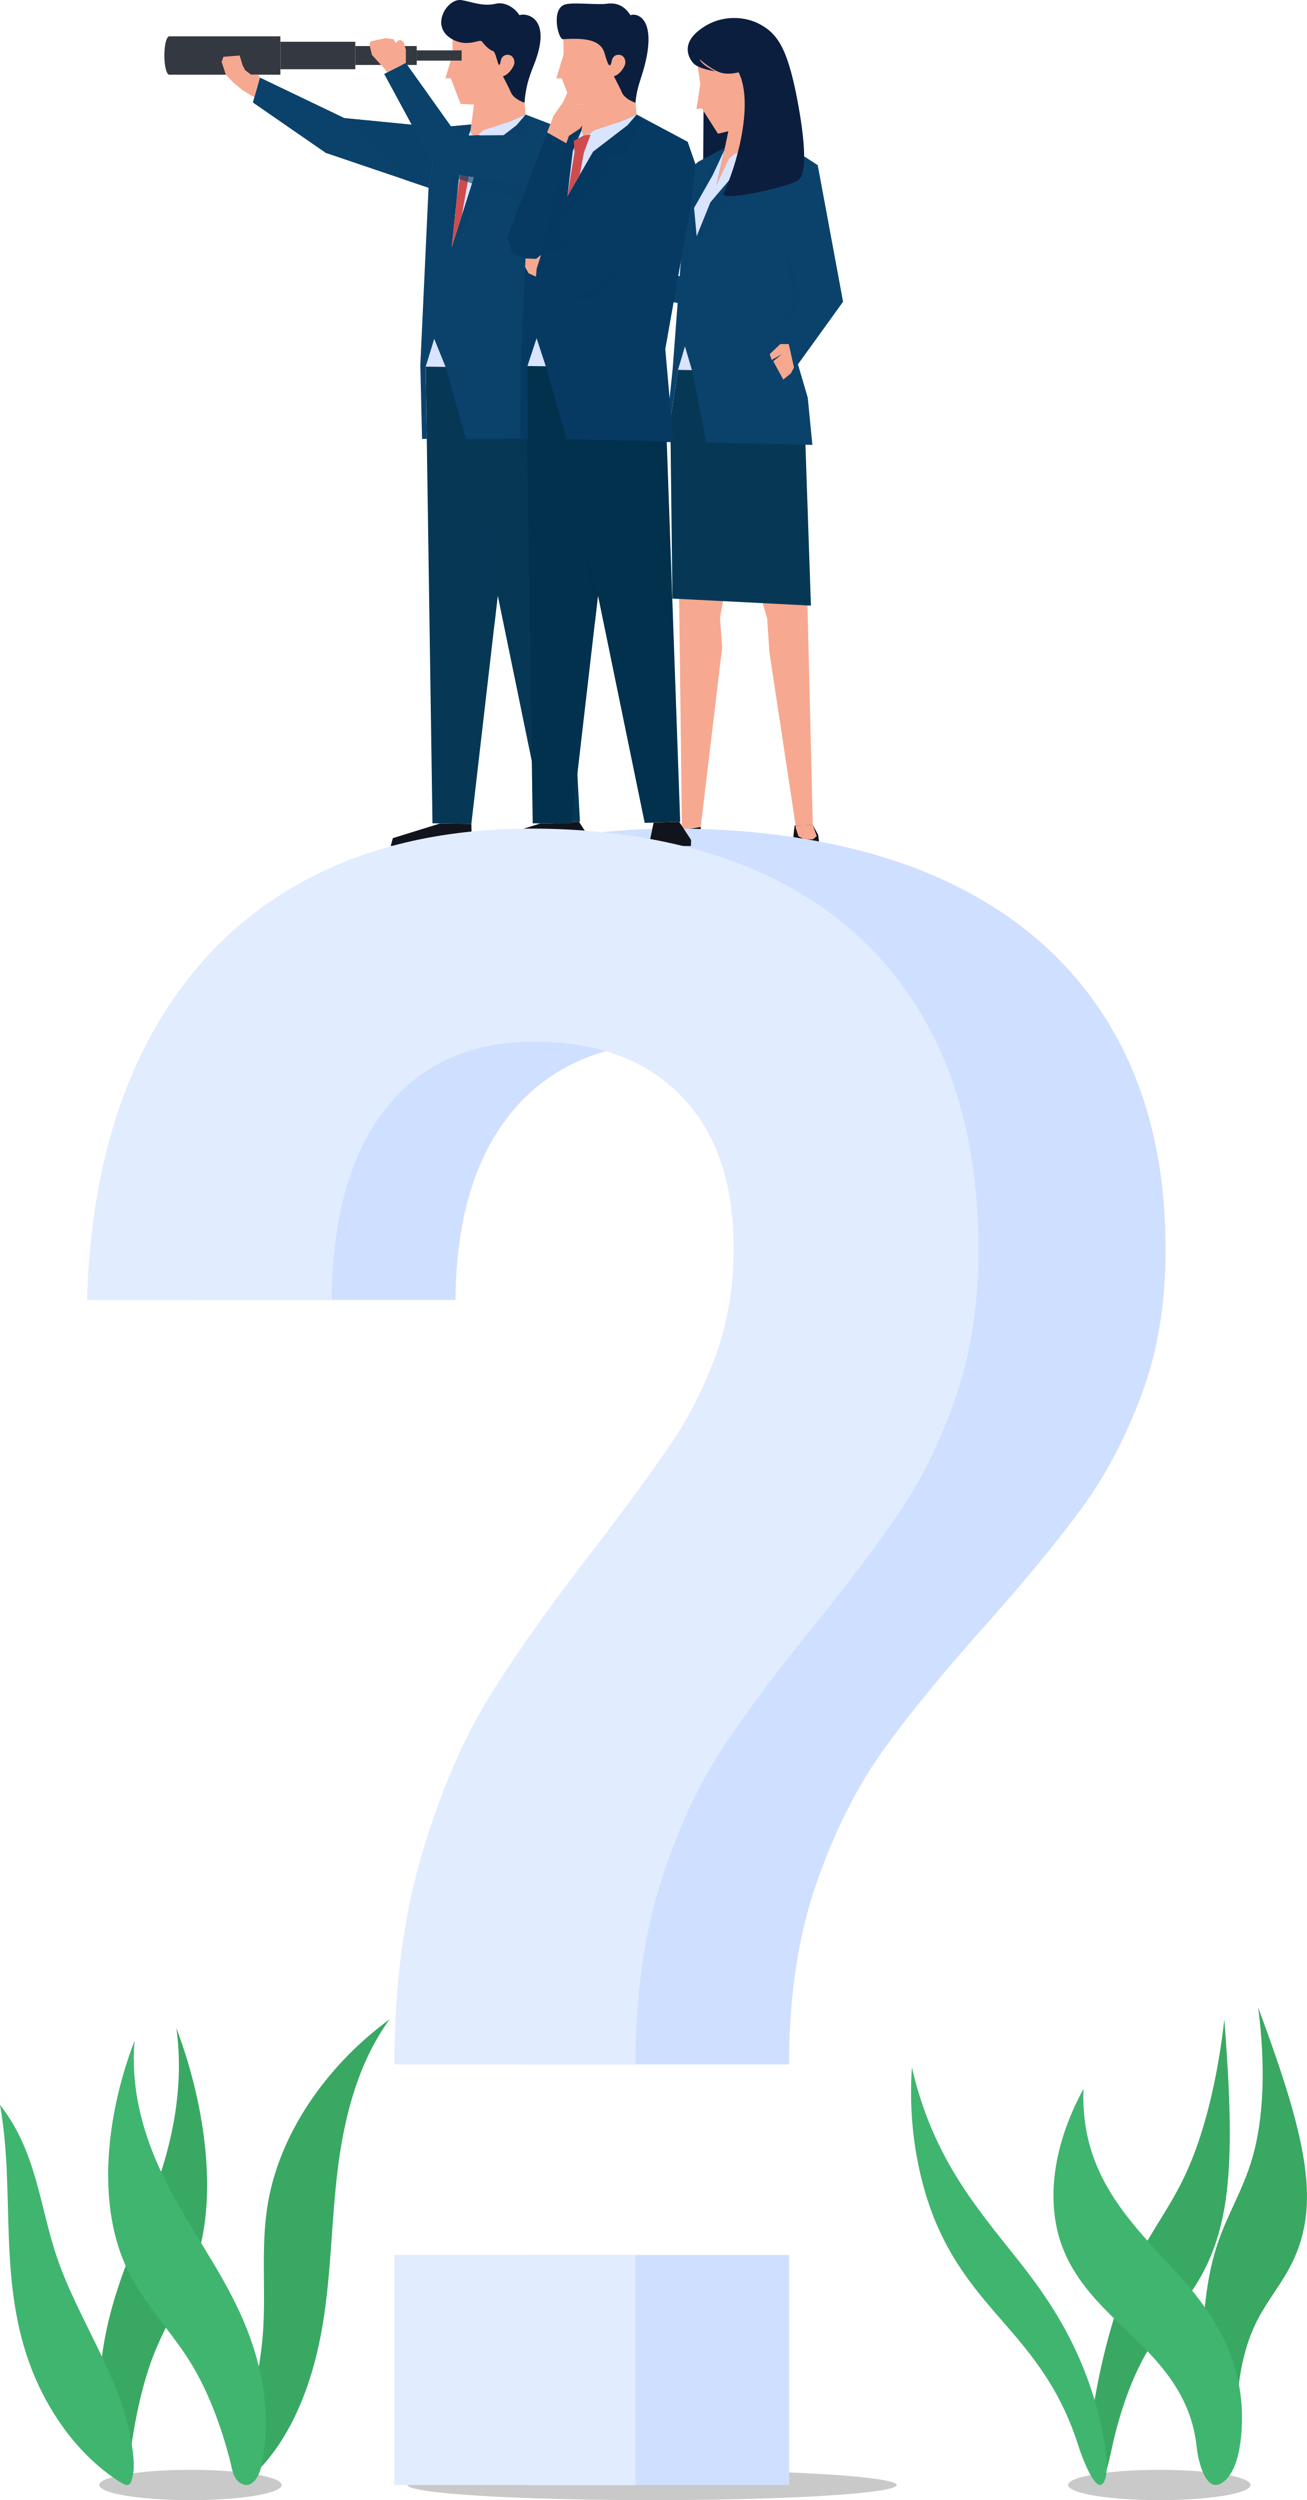 <?xml version="1.0" encoding="UTF-8"?>
<svg xmlns="http://www.w3.org/2000/svg" viewBox="0 0 714.43 1366.08">
  <defs>
    <style>
      .cls-1 {
        fill: #39a862;
      }

      .cls-2 {
        fill: #6b6b6b;
        opacity: .36;
      }

      .cls-3, .cls-4, .cls-5, .cls-6, .cls-7, .cls-8, .cls-9, .cls-10, .cls-11 {
        opacity: .63;
      }

      .cls-3, .cls-4, .cls-6, .cls-7, .cls-8, .cls-10, .cls-11, .cls-12 {
        mix-blend-mode: multiply;
      }

      .cls-3, .cls-13 {
        fill: #063856;
      }

      .cls-4, .cls-14, .cls-5 {
        fill: #0b426b;
      }

      .cls-15 {
        fill: #343840;
      }

      .cls-16 {
        fill: #11141c;
      }

      .cls-17 {
        fill: #142b5a;
      }

      .cls-18 {
        fill: #40b56f;
      }

      .cls-5, .cls-9 {
        mix-blend-mode: screen;
      }

      .cls-19, .cls-7, .cls-12 {
        fill: #d9e4ff;
      }

      .cls-20 {
        isolation: isolate;
      }

      .cls-21, .cls-8 {
        fill: #f7a890;
      }

      .cls-22, .cls-10 {
        fill: #02314d;
      }

      .cls-6, .cls-9, .cls-23 {
        fill: #063a62;
      }

      .cls-24 {
        fill: #cfdfff;
      }

      .cls-25 {
        fill: #0c1e3e;
      }

      .cls-26 {
        fill: #e2ecff;
      }

      .cls-11, .cls-27 {
        fill: #cf4c4c;
      }
    </style>
  </defs>
  <g class="cls-20">
    <g id="Layer_2" data-name="Layer 2">
      <g id="Layer_1-2" data-name="Layer 1">
        <ellipse class="cls-2" cx="104.11" cy="1357.79" rx="49.85" ry="8.29"/>
        <ellipse class="cls-2" cx="633.72" cy="1357.79" rx="49.85" ry="8.29"/>
        <ellipse class="cls-2" cx="356.43" cy="1357.79" rx="133.71" ry="8.29"/>
        <g>
          <polygon class="cls-25" points="384.75 32.57 384.31 97.91 420.11 79.97 405.92 30.33 384.75 32.57"/>
          <polygon class="cls-21" points="348.92 147.92 345.51 146.52 342.83 144.28 339.63 143.06 336.48 143.52 337.65 145.59 339.08 145.77 339.42 146.33 337.93 146.55 335.3 146.53 334.21 144.48 329.72 136.72 328.48 137.13 330.76 144.2 333.7 150.28 336.87 155.46 341.08 158.51 346.47 158.74 348.92 158.92 348.92 147.92"/>
          <polygon class="cls-14" points="399.25 98.07 385.12 152.71 348.92 147.92 348.95 161.37 388.26 169.05 399.25 98.07"/>
          <g>
            <path class="cls-17" d="M341.46,155.74h0l-16.54-29h0c-.48.12-.72.66-.54.98l15.95,27.98c.12.29.6.65,1.12.04Z"/>
            <path class="cls-19" d="M341.46,155.74l.64-1.06c.28-.46.32-1.14.09-1.53l-14.67-25.72c-.22-.39-.83-.71-1.37-.7h-1.24s16.54,29.01,16.54,29.01Z"/>
          </g>
          <polygon class="cls-21" points="435.37 202.83 438.91 229.87 444.29 450.76 434.91 451.08 420.57 356.29 419.35 337.96 403.27 282.22 393.55 337.81 394.76 353.68 383.03 451.75 372.75 451.75 369.7 202.07 435.37 202.83"/>
          <polygon class="cls-13" points="436.29 202.83 439.82 229.87 443.27 330.9 367.57 327.06 366.41 229.7 370.61 202.07 436.29 202.83"/>
          <polygon class="cls-16" points="362 454.99 355.7 459.43 355.7 462.26 369.97 462.26 380.06 455.53 381.35 462.26 383.26 462.26 383.03 451.75 376.66 452.92 366.92 456.5 362 454.99"/>
          <polygon class="cls-16" points="434.35 451.1 433.83 455.44 433.34 462.26 435.29 462.26 435.67 461.28 436.42 462.26 446.67 462.26 447.7 459.82 447.2 456.12 444.29 450.76 434.35 451.1"/>
          <polygon class="cls-21" points="444.29 450.76 446.44 456.88 444.29 458.63 439.67 458.63 436.42 456.88 434.91 452.2 434.91 451.08 444.29 450.76"/>
          <polygon class="cls-21" points="372.77 451.51 362 454.99 366.92 456.5 376.66 452.92 383.03 451.75 372.77 451.51"/>
          <polygon class="cls-14" points="424.53 75.63 447 90.26 433.3 189.24 441.53 217.27 444.07 243.09 386.17 241.7 378.21 202.2 370.61 202.07 366.51 229.06 366.65 241.56 363.56 241.56 367.68 201.63 372.49 138.12 370.61 111.85 378.07 91.55 381.68 88.36 395.98 80.83 424.53 75.63"/>
          <polygon class="cls-21" points="381.19 34.92 382.81 46.02 380.67 59.61 383.57 59.16 392.45 73.06 398.16 71.69 395.94 82.05 391.69 101.1 402.56 87.87 417.56 78.84 426.85 73.26 425.34 66.93 418.86 29.2 391.5 24.24 381.19 34.92"/>
          <polygon class="cls-5" points="424.53 75.63 419.53 81.47 400.72 95.91 388.34 110.52 380.81 129.08 379.4 113.6 389.62 95.59 395.94 82.05 395.98 80.83 392.26 82.79 385.46 93.26 386.83 96.06 384.31 97.91 376.01 112.2 379.87 135.03 395.74 113.15 410.45 103.64 406.31 97.91 418.3 97.91 424.53 85.8 427.57 77.24 424.53 75.63"/>
          <polygon class="cls-19" points="424.53 75.63 414.57 79.89 401.39 84.22 398.48 86.8 391.69 101.1 395.94 82.05 389.62 95.59 379.4 113.6 380.81 129.08 388.34 110.52 393.49 104.44 400.72 95.91 419.53 81.47 424.53 75.63"/>
          <polygon class="cls-7" points="398.48 86.8 401.39 84.22 404 91.55 400.99 85.93 399.33 86.71 398.48 86.8"/>
          <polygon class="cls-19" points="374.41 189.25 370.61 202.07 378.21 202.2 374.41 189.25"/>
          <polygon class="cls-8" points="398.16 71.69 411.32 65.09 397.61 74.27 398.16 71.69"/>
          <polygon class="cls-14" points="447 90.26 460.84 164.87 431.52 205.51 425.24 199.2 447 90.26"/>
          <polygon class="cls-21" points="432.32 203.98 428.15 207.41 422.68 197.35 427.5 193.49 421.8 196.65 420.74 193.49 426.53 188 431.16 188 434.01 200.82 432.32 203.98"/>
          <polygon class="cls-4" points="426.8 124.95 438.25 163.54 422.99 190.49 433.79 164.29 426.8 124.95"/>
          <path class="cls-25" d="M403.76,39.5c8.71,17.8-1.77,52.58-8.1,65.83-2.91,6.09,38.67-4.56,40.06-6.48,7.91-3.6,1.39-37.65-.05-45.14-5.47-28.38-11.16-35.98-21.61-41.13-8.19-3.84-21.62-4.84-32.89,4.76-9.59,8.17-3.49,16.21-1.56,17.79,2.13,1.75,6.67,3.07,11.34,3.86.31.05-7.07-3.06-8.48-6.57-.11-.27,4.89,4.62,10.3,6.85,4.26,1.76,8.95.75,11.01.23Z"/>
        </g>
        <path class="cls-24" d="M303.6,1011.55c11.34-34.09,25.07-62.85,41.17-86.26,16.07-23.4,37.13-50.31,63.16-80.71,18.92-22.59,33.82-41.17,44.7-55.76,10.88-14.57,19.86-30.8,26.96-48.66,7.09-17.86,10.65-37.08,10.65-57.61v-.62c0-35.72-10.54-63.45-31.59-83.17-21.05-19.72-50.49-29.58-88.33-29.58s-68.03,12.22-89.06,36.66c-21.05,24.44-31.82,59.05-32.28,103.82v.62H102.08v-.62c1.88-54.22,13.71-100.53,35.47-138.92,21.77-38.4,52.28-67.66,91.54-87.79,39.26-20.13,85.87-30.2,139.8-30.2s104.54,9.05,144.76,27.11c40.2,18.06,70.83,44.25,91.89,78.54,21.05,34.31,31.59,75.69,31.59,124.15v.62c0,29.16-4.38,55.46-13.13,78.86-8.77,23.4-19.4,43.74-31.94,60.98-12.54,17.26-29.69,38.21-51.45,62.85-23.65,26.29-42.82,49.6-57.47,69.93-14.67,20.33-26.98,44.77-36.9,73.32-9.94,28.55-14.9,61.5-14.9,98.88h-144.76c0-43.54,5.67-82.35,17.02-116.44ZM286.59,1232.1h144.76v125.69h-144.76v-125.69Z"/>
        <g>
          <polyline class="cls-14" points="240.06 69.6 188.29 64.53 142.06 42.37 138.22 56 178.1 83.56 234.25 102.6"/>
          <polygon class="cls-13" points="303.63 200.82 317.01 448.95 297.61 449.62 272.09 325.45 257.65 450.21 236.4 449.86 232.69 200 303.63 200.82"/>
          <polygon class="cls-3" points="272.09 325.45 262.24 284.34 270.32 340.89 272.09 325.45"/>
          <polygon class="cls-16" points="257.65 450.21 257.92 462.26 251.06 462.26 250.56 460.8 243.57 462.26 213.57 462.26 214.74 457.95 240.63 449.93 257.65 450.21"/>
          <polygon class="cls-16" points="316.47 449 322.96 458.96 322.88 462.26 300.3 462.26 300.3 460.03 302.47 449.48 316.47 449"/>
          <polygon class="cls-14" points="287.33 62.6 309.69 71.19 317.92 98.82 307.26 196.81 313.17 239.74 254.74 239.82 243.55 200.46 232.69 200.34 233.28 239.82 230.7 239.82 229.76 199.44 234.25 102.6 240.06 69.6 257.76 67.99 287.33 62.6"/>
          <polygon class="cls-4" points="188.29 64.53 221 98.11 234.25 102.6 246.92 75.33 257.76 67.99 240.06 69.6 188.29 64.53"/>
          <polygon class="cls-5" points="257.76 67.99 257.15 71.36 252.18 84.87 246.92 135.04 246.92 88.07 250.07 85.32 247.83 81.71 254.53 71.19 255.95 68.56 257.76 67.99"/>
          <polygon class="cls-5" points="287.33 62.6 282.33 68.44 263.52 82.88 246.92 135.04 273.25 90.61 269.12 84.88 281.1 84.88 287.33 72.77 290.37 64.22 287.33 62.6"/>
          <polygon class="cls-21" points="247.32 18.4 247.41 29.62 243.45 42.79 246.38 42.74 251.78 56.8 259.13 57.14 257.15 71.36 258.47 74.05 261.28 73.77 277.37 66.86 287.33 62.6 286.7 56.12 285.42 17.86 258.99 9.22 247.32 18.4"/>
          <path class="cls-25" d="M263.51,22.74c1.04,1.59,4.07,4.67,5.85,5.06,2.22.5,3.11,13.07,4.46,5,.79-2.72,3.26-3.33,5.1-2.59,1.85.74,2.64,3.11,2.08,5.02-.56,1.91-3.28,5.78-5.98,6.36-.34.07,2.48,4.75,4.26,8.93,1.28,3.02,5.63,5.07,7.42,5.6.69-8.34,2.16-13.19,5-20.27,10.88-27.08-4.81-28.94-7.75-27.54-2.65-4.23-8.13-7.46-12.98-6.28-7.38,1.79-14.11-1.45-19.08-2-7.56-.83-17.14,14.54-4.71,21.39,8.8,4.85,15.12-.54,16.33,1.32Z"/>
          <g>
            <rect class="cls-15" x="92.53" y="19.85" width="60.73" height="20.96" transform="translate(245.79 60.66) rotate(180)"/>
            <rect class="cls-15" x="153.26" y="22.83" width="40.96" height="15.01" transform="translate(347.48 60.66) rotate(180)"/>
            <rect class="cls-15" x="194.22" y="25.16" width="33.57" height="10.34" transform="translate(422.01 60.66) rotate(180)"/>
            <rect class="cls-15" x="227.79" y="27.54" width="24.55" height="5.59" transform="translate(480.13 60.66) rotate(180)"/>
            <ellipse class="cls-15" cx="92.53" cy="30.33" rx="2.7" ry="10.48"/>
          </g>
          <polygon class="cls-19" points="287.33 62.6 277.37 66.86 264.2 71.19 261.28 73.77 258.47 74.05 257.15 71.36 252.18 84.87 246.92 135.04 263.52 82.88 282.33 68.44 287.33 62.6"/>
          <polygon class="cls-19" points="237.36 185.14 232.69 200.34 243.55 200.46 237.36 185.14"/>
          <g>
            <polygon class="cls-27" points="258.47 74.05 252.99 76.99 253.36 83.26 249.75 108.02 246.92 135.04 252.39 117.85 258.54 83.28 262.13 73.68 258.47 74.05"/>
            <polygon class="cls-11" points="253.36 83.26 257.13 82.78 258.54 83.28 257.03 83.14 253.36 83.26"/>
            <polygon class="cls-11" points="262.13 73.68 257.67 75.8 252.99 76.99 258.47 74.05 262.13 73.68"/>
          </g>
          <polygon class="cls-12" points="261.28 73.77 264.2 71.19 266.8 78.52 263.79 72.9 262.13 73.68 261.28 73.77"/>
          <polygon class="cls-8" points="259.13 57.14 273.06 52.39 258.82 59.33 259.13 57.14"/>
          <polygon class="cls-4" points="238.92 93.83 301.38 103.24 317.92 98.82 315.34 122.55 302.1 114.97 238.92 93.83"/>
          <polygon class="cls-21" points="221.88 34.43 221.86 31.75 221.88 27.31 220.66 23.08 219.06 21.75 217.25 22.34 216.82 23.45 216.01 22.97 214.95 21.37 210.76 20.82 202.75 22.57 201.92 24.13 203.3 30.01 210.27 37.68 211.72 39.54 221.88 34.43"/>
          <polygon class="cls-14" points="299.6 73.68 250.1 74.05 221.88 34.43 210 40.4 238.92 93.83 301.38 103.24 310.06 84.88 299.6 73.68"/>
          <polygon class="cls-21" points="142.06 42.37 141.18 40.81 137.26 40.81 134.07 38.4 132.65 35.75 130.98 30.33 122.13 31.02 121.14 33.8 123.43 40.77 127.23 44.79 132.63 49.3 139.01 53.19 142.06 42.37"/>
        </g>
        <g>
          <polygon class="cls-22" points="363.03 200.87 371.8 448.95 352.4 449.62 326.88 325.45 312.44 450.21 291.19 449.86 287.48 200 363.03 200.87"/>
          <polygon class="cls-23" points="348 62.6 375.89 77.46 380.28 90.1 377.9 110.53 363.66 190.76 368.1 241.25 309.66 239.97 298.34 200.13 288.31 200 288.58 239.82 284.37 239.82 284.55 199.11 287.48 137.2 304.53 73.68 318.42 67.99 348 62.6"/>
          <polygon class="cls-6" points="287.04 145.91 305.15 160.21 286.84 149.89 287.04 145.91"/>
          <polygon class="cls-9" points="348 62.6 342.99 68.44 324.18 82.88 310.18 107.16 313.08 82.56 317.82 71.36 318.42 67.99 316.32 68.85 307.78 82.01 310.18 84.88 307.78 84.88 307.06 118.62 333.91 90.61 329.78 84.88 341.76 84.88 348 72.77 351.03 64.22 348 62.6"/>
          <polygon class="cls-6" points="298.44 136.74 307.93 137.4 309.44 143.37 309.44 135.26 310.18 134.86 314.13 137.34 311.36 133.24 348 101.02 309.54 132.68 305.15 126.92 312.14 75.29 314.8 71.19 308.93 72.08 296.01 135.77 295.76 139.26 298.44 136.74"/>
          <polygon class="cls-23" points="299.04 72.34 277.28 129.7 279.95 138.1 288.02 141.55 295.76 139.26 309.54 78.28 299.04 72.34"/>
          <polygon class="cls-21" points="307.99 18.4 308.08 29.62 304.11 42.79 307.04 42.74 312.44 56.8 319.79 57.14 317.82 71.36 319.14 74.05 321.94 73.77 338.04 66.86 348 62.6 347.36 56.12 349.04 33.37 346.09 17.86 319.65 9.22 307.99 18.4"/>
          <path class="cls-25" d="M330.02,27.81c.91,2.09,3.11,13.07,4.46,5,.79-2.72,3.26-3.33,5.1-2.59,1.85.74,2.64,3.11,2.08,5.02-.56,1.91-3.28,5.78-5.98,6.36-.34.07,2.48,4.75,4.26,8.93,1.28,3.02,5.63,5.07,7.42,5.6.69-8.34,3.1-12.89,5-20.27,6.88-26.63-4.81-28.94-7.75-27.54-2.65-4.23-6.57-7.17-12.98-6.28-5.32.73-17.67-.89-22.51.33-8.11,2.05-4.12,19.26-1.28,19.06,12.33-.88,19.65.59,22.18,6.38Z"/>
          <polygon class="cls-19" points="348 62.6 338.04 66.86 324.86 71.19 321.94 73.77 319.14 74.05 317.82 71.36 313.08 82.56 310.18 107.16 324.18 82.88 342.99 68.44 348 62.6"/>
          <polygon class="cls-19" points="293.32 184.81 288.31 200 298.34 200.13 293.32 184.81"/>
          <polygon class="cls-21" points="293.38 146.73 295.76 139.26 293.03 141.44 287.28 141.23 287.04 145.91 288.91 149.3 292.95 151.17 293.38 146.73"/>
          <polygon class="cls-6" points="365.88 129.03 320.55 164.82 312.35 162.39 319.42 160.42 365.88 129.03"/>
          <polygon class="cls-10" points="326.88 325.45 317.03 284.34 325.11 340.89 326.88 325.45"/>
          <polygon class="cls-16" points="312.44 450.21 312.71 462.26 305.85 462.26 305.36 460.8 298.36 462.26 268.36 462.26 269.53 457.95 295.42 449.93 312.44 450.21"/>
          <polygon class="cls-16" points="371.26 449 377.76 458.96 377.67 462.26 355.09 462.26 355.09 460.03 357.27 449.48 371.26 449"/>
          <g>
            <polygon class="cls-27" points="319.14 74.05 313.65 76.99 314.02 83.26 310.18 107.16 316.98 95.36 319.2 83.28 322.8 73.68 319.14 74.05"/>
            <polygon class="cls-11" points="314.02 83.26 317.79 82.78 319.2 83.28 317.69 83.14 314.02 83.26"/>
            <polygon class="cls-11" points="322.8 73.68 318.34 75.8 313.65 76.99 319.14 74.05 322.8 73.68"/>
          </g>
          <polygon class="cls-7" points="321.94 73.77 324.86 71.19 327.47 78.52 324.45 72.9 322.8 73.68 321.94 73.77"/>
          <polygon class="cls-8" points="319.79 57.14 333.72 52.39 319.47 59.49 319.79 57.14"/>
          <polygon class="cls-21" points="299.04 72.34 302.63 63.18 307.82 55.76 310.88 48.92 313.83 50.92 312.88 56.85 320.89 57.23 321.32 64.58 316.85 70.35 310.99 74.25 309.54 78.28 299.04 72.34"/>
          <polygon class="cls-8" points="310.18 50.91 312.44 56.8 320.89 57.23 321.32 64.58 316.85 70.35 319.97 64 318.47 59.11 312.23 59.95 309.54 54.74 309.54 51.91 310.18 50.91"/>
        </g>
        <path class="cls-26" d="M231.07,1011.55c10.33-34.09,22.83-62.85,37.49-86.26,14.64-23.4,33.81-50.31,57.52-80.71,17.23-22.59,30.8-41.17,40.71-55.76,9.91-14.57,18.09-30.8,24.55-48.66,6.46-17.86,9.7-37.08,9.7-57.61v-.62c0-35.72-9.6-63.45-28.77-83.17-19.17-19.72-45.98-29.58-80.44-29.58s-61.95,12.22-81.11,36.66c-19.17,24.44-28.98,59.05-29.4,103.82v.62H47.55v-.62c1.72-54.22,12.48-100.53,32.31-138.92,19.82-38.4,47.61-67.66,83.37-87.79,35.76-20.13,78.2-30.2,127.32-30.2s95.2,9.05,131.83,27.11c36.61,18.06,64.51,44.25,83.68,78.54,19.17,34.31,28.77,75.69,28.77,124.15v.62c0,29.16-3.99,55.46-11.96,78.86-7.98,23.4-17.67,43.74-29.08,60.98-11.42,17.26-27.04,38.21-46.86,62.85-21.54,26.29-39,49.6-52.34,69.93-13.36,20.33-24.57,44.77-33.6,73.32-9.05,28.55-13.57,61.5-13.57,98.88h-131.83c0-43.54,5.17-82.35,15.5-116.44ZM215.57,1232.1h131.83v125.69h-131.83v-125.69Z"/>
        <g>
          <path class="cls-1" d="M83.37,1288.29c7.65-20.39,19.44-36.2,25.43-58.21,9.66-35.48,2.53-82.41-12.4-121.99,4.07,29.69-1.3,57.53-9.23,81.38-7.93,23.85-18.44,45.06-25.51,69.74-7.07,24.67-10.51,54.25-3.75,83.65,1.73,7.54,5.6,13.63,9.97,9.42,3.08-2.96,2.9-8.6,3.64-13.93,2.44-17.58,6.25-35.12,11.85-50.06Z"/>
          <path class="cls-18" d="M17.69,1295.49c-9.59-24.12-11.94-48.72-12.87-72.85-.92-24.13-.5-48.19-4.82-72.57,20.08,25.54,21.6,55.31,31.14,83.38,7.3,21.47,19.48,42.29,28.85,63.51,5.35,12.14,9.79,24.53,11.75,36.89.97,6.11,2.06,13.05.85,18.87-1.4,6.76-2.94,6.31-10.13,1.36-21.82-15.02-36.53-37.85-44.77-58.58Z"/>
        </g>
        <g>
          <path class="cls-1" d="M620.98,1235.87c8.57-17.31,18.65-29.81,27.01-47.76,10.05-21.6,17.42-50.97,21.27-84.76,2.61,35.85,5.15,73.93-.04,103.5-3.65,20.83-10.8,35.04-18.47,46.01-7.67,10.98-16.04,19.31-23.36,31.52-7.45,12.43-13.74,28.81-18.49,48.17-1.81,7.36-5.47,30.61-10.53,22.8-5.71-8.81-2.25-30.57-.92-38.76,5.2-32,13.19-59.84,23.53-80.72Z"/>
          <path class="cls-18" d="M557.39,1236.02c-22.53-28.63-47.25-55.87-58.92-106.33-2.47,36.08,5.15,68.71,16.18,91.54,11.04,22.82,25.28,37.6,38.93,53.56,13.64,15.96,27.14,33.93,35.77,61.27,2.52,8,9.95,26.91,13.91,20.39,5-8.26-2.39-36.76-5.19-45.93-9.89-32.33-25.24-54.89-40.67-74.49Z"/>
        </g>
        <g>
          <path class="cls-1" d="M143.51,1277.47c2.24-25.04-1.37-49.52,3.11-74.6,7.21-40.42,34.9-76.66,66.37-99.52-17.12,23.31-24.79,53.11-28.33,81.53-3.54,28.41-3.54,56.67-8.24,85.09-4.69,28.42-14.92,58.11-34.35,78.84-4.98,5.31-11.25,7.48-13.34-.1-1.47-5.34,1.24-10.27,2.97-15.74,5.71-18,10.16-37.14,11.8-55.49Z"/>
          <path class="cls-18" d="M105.92,1293.84c-11.51-19.82-27.9-34.78-37.45-56.33-15.4-34.73-10.43-82.04,5.1-122.56-2.59,29.9,6.68,57.31,18.86,80.55,12.18,23.25,27.41,43.69,38.56,67.82,11.16,24.13,18.12,53.4,12.09,83.2-1.55,7.64-5.93,13.98-11.85,10.09-4.18-2.74-4.44-8.38-5.85-13.65-4.64-17.37-11.03-34.6-19.46-49.12Z"/>
        </g>
        <g>
          <path class="cls-1" d="M665.15,1227.16c5.61-17.28,14.22-30.19,19.4-48.05,6.24-21.49,7.34-50.03,3.18-82.34,12.27,33.55,25.03,69.22,26.54,97.7,1.07,20.07-3.66,34.26-9.84,45.46-6.17,11.2-13.85,19.99-19.3,32.32-5.54,12.55-8.71,28.7-9.31,47.5-.23,7.15,1.44,29.5-6.5,22.68-8.96-7.69-10.49-28.61-11.03-36.49-2.12-30.78.1-57.94,6.86-78.78Z"/>
          <path class="cls-18" d="M643.59,1242.26c-24.55-27.16-53.19-53-51.34-100.88-18.71,34.23-19.79,65.19-11.36,86.84,8.43,21.65,25.31,35.68,40.74,50.82,15.43,15.14,29.81,32.19,32.51,58.13.79,7.59,5.01,25.53,14.04,19.34,11.42-7.84,11.18-34.87,10.41-43.58-2.71-30.67-18.18-52.08-34.99-70.68Z"/>
        </g>
      </g>
    </g>
  </g>
</svg>